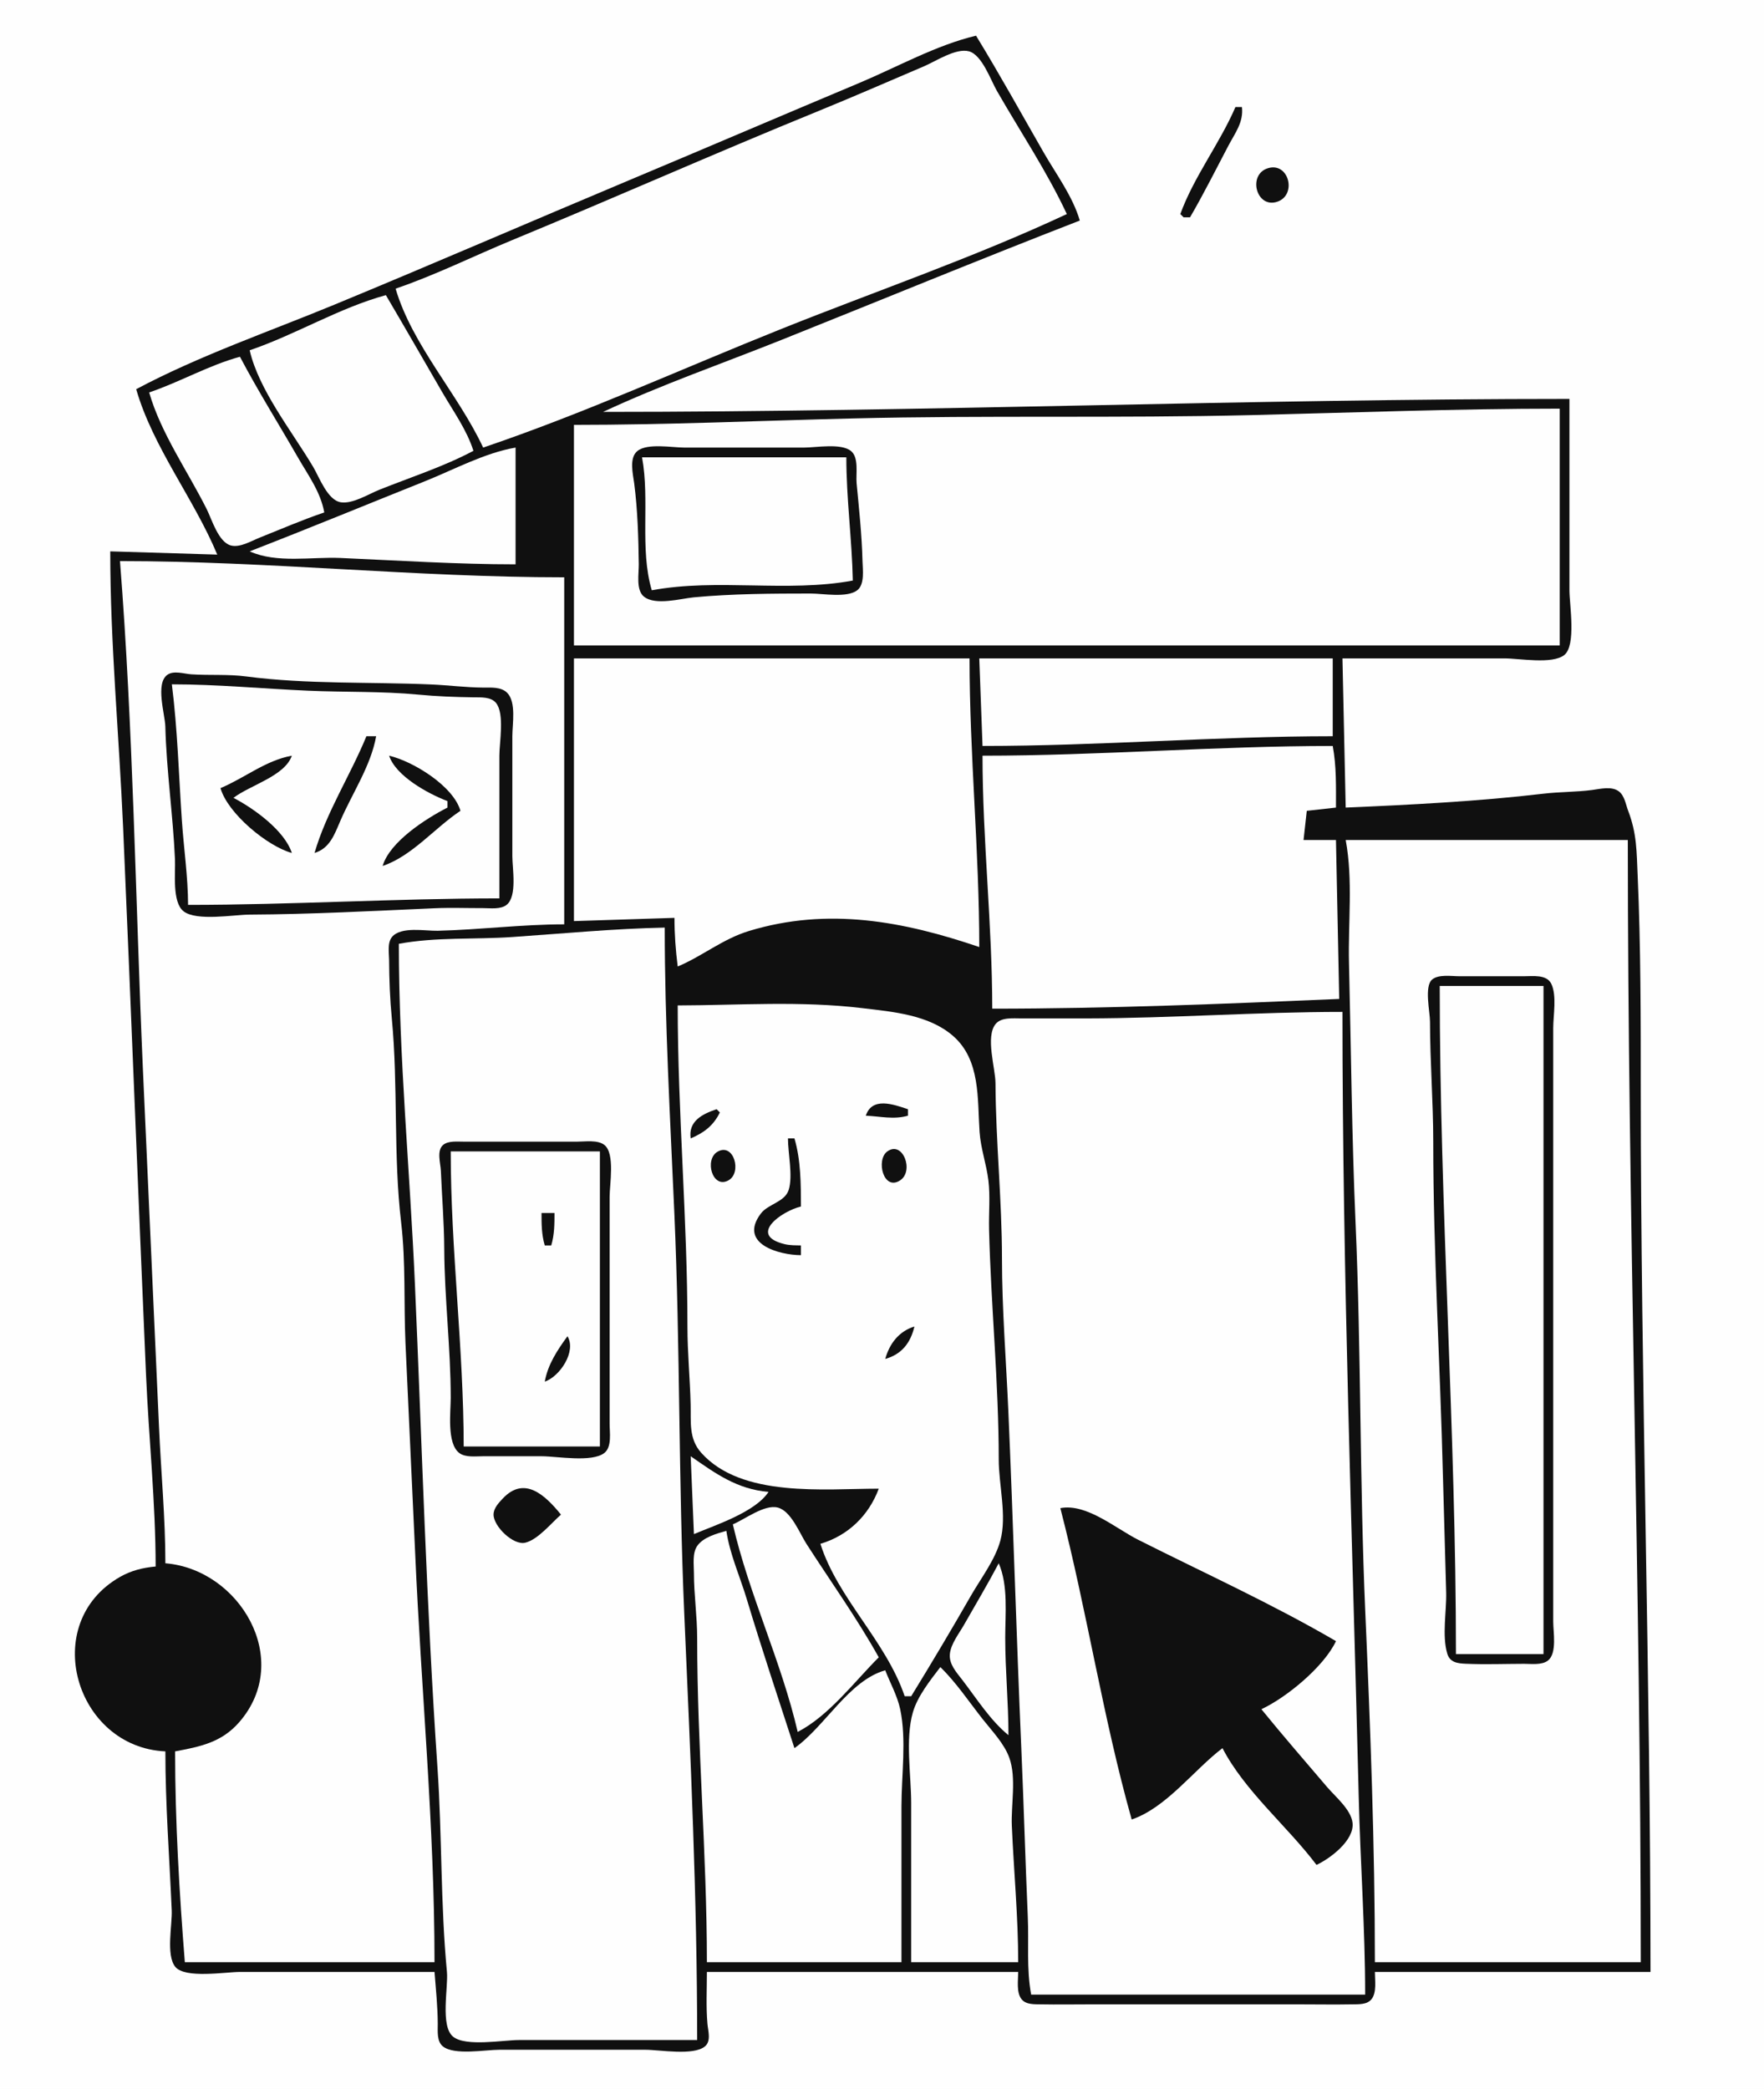 <?xml version="1.0" standalone="yes"?>
<svg xmlns="http://www.w3.org/2000/svg" width="544" height="644">
<path style="fill:#fefefe; stroke:none;" d="M0 0L0 644L544 644L544 0L0 0z"/>
<path style="fill:#101010; stroke:none;" d="M42 120C47.17 137.946 59.823 153.762 67 171L34 170C34 198.326 36.722 226.722 37.961 255C40.428 311.339 42.572 367.661 45.039 424C45.898 443.607 47.987 463.369 48 483C44.098 483.341 40.438 484.244 37.001 486.21C11.953 500.536 23.251 538.732 51 540C51 556.415 52.244 572.644 52.961 589C53.155 593.439 51.138 602.748 54.028 606.397C57.001 610.151 69.619 608 74 608L134 608C134.425 613.383 134.963 618.579 135.001 624C135.016 626.209 134.639 629.417 136.603 630.972C140.148 633.779 149.68 632 154 632L199 632C203.422 632 213.814 633.912 217.382 630.972C219.382 629.324 218.361 626.171 218.169 624C217.701 618.712 218 613.306 218 608L314 608C314.002 610.472 313.379 614.317 315.028 616.397C316.406 618.136 319.018 617.958 321.001 617.995C325.997 618.09 331.003 618 336 618L401 618C406.33 618 411.67 618.096 416.999 617.995C418.982 617.958 421.594 618.136 422.972 616.397C424.621 614.317 423.998 610.472 424 608L509 608C509 517.372 506 426.628 506 336C506 313.958 506.002 291.974 505.039 270C504.713 262.557 504.806 257.044 502.113 250.001C501.373 248.063 501.017 245.378 499.272 244.028C497.05 242.308 493.511 243.247 491 243.576C486.022 244.227 480.996 244.125 476 244.715C455.991 247.075 435.132 248.135 415 249L414 203L464 203C468.513 203 478.706 204.895 482.397 201.972C486.151 198.999 484 186.381 484 182L484 123C384.644 123 285.372 127 186 127C203.835 118.657 222.716 112.114 241 104.8C271.661 92.535 302.213 79.941 333 68C330.785 60.469 325.736 53.769 321.85 47C314.947 34.974 308.24 22.828 301 11C288.678 13.927 276.67 20.679 265 25.576C241.309 35.517 217.691 45.634 194 55.576C163.643 68.314 133.431 81.431 103 93.989C82.811 102.321 61.267 109.728 42 120z"/>
<path style="fill:#fefefe; stroke:none;" d="M122 89C127.142 106.48 141.305 121.519 149 138C180.131 127.468 210.483 113.607 241 101.4C270.223 89.71 300.496 79.333 329 66C322.892 52.917 314.607 40.534 307.421 28C305.522 24.688 302.838 16.885 298.787 15.813C294.786 14.755 288.574 18.896 285 20.421C274.02 25.106 263.056 29.892 252 34.397C220.513 47.225 189.429 61.041 158 74.011C146.019 78.955 134.275 84.822 122 89z"/>
<path style="fill:#101010; stroke:none;" d="M381 33C376.122 44.32 368.221 54.402 364 66L365 67L367 67C371.183 59.833 374.905 52.341 378.781 45C380.921 40.946 383.539 37.684 383 33L381 33M391.055 51.851C384.659 53.774 387.404 64.371 393.892 62.199C400.051 60.137 397.493 49.915 391.055 51.851z"/>
<path style="fill:#fefefe; stroke:none;" d="M77 108C79.821 120.3 90.18 133.161 96.603 144C98.478 147.164 100.999 154.218 105.105 154.868C108.751 155.445 113.704 152.318 117 151C126.627 147.15 136.849 143.874 146 139C143.959 132.551 139.805 126.825 136.424 121C130.62 110.999 124.873 100.958 119 91C104.504 94.965 91.232 103.155 77 108M46 121C49.634 133.614 57.903 145.299 63.753 157C65.344 160.181 67.349 167.163 71.213 168.187C73.983 168.921 77.513 166.794 80 165.8C86.638 163.148 93.228 160.291 100 158C98.87 151.665 95.007 146.499 91.85 141C85.919 130.667 79.553 120.542 74 110C64.346 112.641 55.486 117.791 46 121M177 131L177 199L481 199L481 126C449.379 126 417.598 127.211 386 127.985C344.986 128.99 304.014 128.01 263 129.015C234.423 129.715 205.587 131 177 131M77 170C85.385 173.764 96.042 171.647 105 172.039C122.994 172.827 140.956 174 159 174L159 138C149.451 139.644 139.981 144.807 131 148.4C113.004 155.599 95.07 162.991 77 170z"/>
<path style="fill:#101010; stroke:none;" d="M196.603 139.028C193.925 141.15 195.204 146.166 195.576 149C196.628 157.02 196.899 165.913 196.996 174C197.03 176.817 196.064 181.961 198.603 183.972C202.165 186.793 209.938 184.556 214 184.17C225.662 183.06 238.297 183.004 250 183C253.732 182.999 261.301 184.424 264.397 181.972C266.723 180.13 266.048 175.594 265.985 173C265.794 165.044 264.924 156.924 264.17 149C263.898 146.151 264.956 141.055 262.397 139.028C259.302 136.577 251.731 138 248 138L211 138C207.269 138 199.698 136.577 196.603 139.028z"/>
<path style="fill:#fefefe; stroke:none;" d="M198 141C200.455 154.225 197.207 169.169 201 182C221.259 178.239 242.746 182.76 263 179C262.738 166.31 261 153.734 261 141L198 141M37 173C41.09 224.828 41.765 277.052 44.039 329L49.039 440C49.652 454 51 467.959 51 482C73.915 483.872 90.493 511.777 73.786 530.985C68.328 537.26 61.752 538.539 54 540C54 561.594 55.303 583.49 57 605L134 605C134 563.032 129.874 520.907 128.039 479L125.039 414C124.504 401.778 125.148 389.145 123.715 377C121.254 356.147 122.818 334.889 120.83 314C120.254 307.947 120.028 302.092 119.997 296.001C119.986 293.852 119.395 290.692 120.889 288.894C123.652 285.567 131.202 287.078 135 286.985C148.018 286.666 160.939 285 174 285L174 178C128.328 178 82.656 173.005 37 173M177 203L177 284L208 283C208 288.101 208.361 292.948 209 298C216.662 294.777 222.838 289.52 231 287.039C255.376 279.63 278.642 284.049 302 292C302 262.332 299 232.716 299 203L177 203M302 203L303 230C338.984 230 374.982 227 411 227L411 203L302 203z"/>
<path style="fill:#101010; stroke:none;" d="M51.603 208.067C47.845 210.783 50.886 220.19 50.985 224C51.343 237.697 53.356 251.322 53.961 265C54.138 269.022 53.021 278.157 56.603 280.972C60.591 284.107 72.103 282.023 77 281.999C95.913 281.908 115.099 280.867 134 280.039C138.985 279.821 144.01 280.01 149 280C151.199 279.995 154.411 280.466 156.258 278.972C159.555 276.305 158 267.751 158 264L158 227C158 223.306 159.272 216.479 156.397 213.603C154.526 211.732 151.418 212.017 149 212.001C143.597 211.964 138.368 211.274 133 211.039C114.213 210.217 94.639 211.023 76 208.576C70.322 207.83 64.693 208.289 59 207.91C56.811 207.765 53.565 206.65 51.603 208.067z"/>
<path style="fill:#fefefe; stroke:none;" d="M53 211C54.759 224.918 55.131 239.01 56.09 253C56.682 261.649 57.976 270.32 58 279C89.982 279 121.97 277 154 277L154 233C154 228.935 155.663 220.068 152.972 216.742C151.393 214.79 148.237 215.035 146 215.004C140.245 214.923 134.722 214.714 129 214.17C117.755 213.1 106.287 213.455 95 212.961C80.982 212.347 67.067 211 53 211z"/>
<path style="fill:#101010; stroke:none;" d="M113 227C108.082 238.988 100.582 250.566 97 263C101.746 261.516 103.128 257.329 105 253C108.649 244.561 114.375 236.114 116 227L113 227z"/>
<path style="fill:#fefefe; stroke:none;" d="M303 233C303 259.011 305.997 285.007 306 311C341.674 311 377.398 309.529 413 308L412 259L402 259L403 250L412 249C412 242.592 412.174 236.322 411 230C375.002 230 339.006 233 303 233z"/>
<path style="fill:#101010; stroke:none;" d="M68 243C70.175 250.728 82.35 260.874 90 263C87.78 256.09 78.273 249.25 72 246C77.174 242.055 87.854 239.283 90 233C81.975 234.43 75.419 239.895 68 243M120 233C122.074 239.299 132.027 244.736 138 247L138 249C131.297 252.422 120.185 259.549 118 267C127.111 263.928 134.051 255.257 142 250C139.815 242.382 127.473 234.756 120 233z"/>
<path style="fill:#fefefe; stroke:none;" d="M415 259C417.299 271.385 415.707 284.449 416.015 297C416.666 323.594 416.874 350.396 418.039 377C419.789 416.958 419.289 457.025 421.039 497C422.612 532.904 424 569.037 424 605L506 605C506 489.71 502 374.318 502 259L415 259M123 291C123 325.982 126.431 361.072 127.961 396C130.135 445.66 131.515 495.416 134.91 545C136.346 565.969 135.838 587.069 137.83 608C138.279 612.717 135.695 624.698 139.742 627.972C143.636 631.122 155.174 629 160 629L215 629C215 585.359 212.947 541.567 211.039 498C209.23 456.689 209.77 415.311 207.961 374C206.68 344.752 205 315.293 205 286C189.371 286.323 173.597 287.842 158 288.91C146.429 289.703 134.426 288.879 123 291z"/>
<path style="fill:#101010; stroke:none;" d="M441.643 302.028C439.173 304.13 440.999 311.998 441 315C441.005 327.374 441.999 339.68 442 352C442.002 386.361 444.145 420.686 444.985 455L445.985 491C446.128 496.807 444.658 504.261 446.318 509.852C447.131 512.591 449.488 512.87 452.005 512.981C457.978 513.244 464.02 513.012 470 513C472.236 512.995 475.508 513.468 477.397 511.972C480.216 509.739 479 503.151 479 500L479 464L479 349L479 317C479 313.096 480.159 306.899 478.397 303.318C476.95 300.378 472.704 301.006 470 301L450 301C447.608 301.001 443.625 300.341 441.643 302.028z"/>
<path style="fill:#fefefe; stroke:none;" d="M444 304C444 372.704 449 441.279 449 510L476 510L476 304L444 304M209 310C209 343.002 212 376.005 212 409C212 417.065 212.789 424.986 212.985 433C213.118 438.397 212.356 443.559 216.228 447.907C228.687 461.892 254.224 459 271 459C267.921 467.284 261.524 473.492 253 476C258.394 492.927 273.164 505.856 279 523L281 523C287.298 512.747 293.436 502.44 299.421 492C302.469 486.684 306.889 480.956 308.502 475C310.573 467.35 308 457.878 308 450C308 426.33 305.594 402.645 305.015 379C304.893 374.036 305.407 368.939 304.816 364C304.211 358.947 302.442 354.124 302.09 349C301.392 338.866 302.441 326.819 293.895 319.39C286.408 312.883 275.402 311.97 266 310.845C246.756 308.542 228.226 309.947 209 310M318 615L421 615C421 594.697 419.512 574.285 419.015 554C417.039 473.371 414 392.666 414 312C387.624 312 361.31 313.958 335 314L315 314.001C312.538 314.014 308.784 313.572 307.028 315.742C303.841 319.681 306.977 329.324 306.999 334C307.086 352.021 308.993 370.011 309 388C309.006 403.692 310.275 419.347 310.961 435C312.479 469.666 313.443 504.349 314.961 539C315.72 556.337 316.202 573.679 316.961 591C317.314 599.063 316.518 607.018 318 615z"/>
<path style="fill:#101010; stroke:none;" d="M267 344C271.517 344.194 275.582 345.269 280 344L280 342C275.379 340.436 268.936 338.168 267 344M213 351C217.121 349.254 220.025 347.051 222 343L221 342C216.457 343.508 212.227 345.77 213 351M243 351C243 355.603 244.574 362.563 243.227 366.867C242.038 370.668 236.866 371.186 234.603 374.214C227.622 383.559 240.373 386.982 247 387L247 384C245.321 383.961 243.627 384.003 241.98 383.606C230.48 380.828 241.127 373.408 247 372C247 365.083 246.971 357.654 245 351L243 351M136.643 353.028C134.595 354.77 135.865 358.713 135.961 361C136.293 368.958 136.961 377.062 136.999 385C137.073 400.359 138.999 415.659 139 431C139 435.275 137.738 444.97 141.6 447.972C143.511 449.458 146.747 448.995 149 449L167 449C171.705 449 182.561 451.01 186.397 447.972C188.75 446.109 187.999 441.617 188 439L188 414L188 369C188 365.214 189.716 355.657 186.397 353.028C184.311 351.376 180.469 352.001 178 352L158 352L143 352.001C141.066 352.014 138.242 351.667 136.643 353.028M221.313 355.086C217.135 357.45 219.681 366.745 224.687 363.914C228.865 361.55 226.319 352.255 221.313 355.086M273.6 355.047C270.11 357.629 272.407 367.294 277.571 363.953C282.008 361.083 278.391 351.502 273.6 355.047z"/>
<path style="fill:#fefefe; stroke:none;" d="M139 355C139 385.364 142.98 415.665 143 446L185 446L185 355L139 355z"/>
<path style="fill:#101010; stroke:none;" d="M167 374C167.002 377.486 167.01 380.65 168 384L170 384C170.99 380.65 170.998 377.486 171 374L167 374M273 419C278.093 417.558 280.793 414.077 282 409C277.233 410.453 274.313 414.277 273 419M175 412C171.854 416.33 168.961 420.676 168 426C172.71 424.392 177.821 416.614 175 412z"/>
<path style="fill:#fefefe; stroke:none;" d="M213 449L214 473C220.758 470.172 232.94 466.197 237 460C227.261 459.15 220.726 454.373 213 449z"/>
<path style="fill:#101010; stroke:none;" d="M173 467C168.057 460.889 161.685 454.986 155.063 462.02C153.801 463.361 152.207 465.019 152.207 467C152.207 470.624 158.293 476.561 162 475.655C165.908 474.7 170.021 469.603 173 467z"/>
<path style="fill:#fefefe; stroke:none;" d="M226 470C231.029 491.737 240.974 512.273 246 534C255.663 528.987 263.354 518.646 271 511C264.306 498.977 256.137 487.58 248.692 476C246.599 472.745 243.957 465.835 239.816 464.816C235.699 463.803 229.706 468.457 226 470z"/>
<path style="fill:#101010; stroke:none;" d="M327 465C335.219 496.752 340.106 529.426 349 561C359.689 557.367 368.106 545.771 377 539C383.886 552.291 396.988 563.042 406 575C410.187 573.046 417.747 567.418 417.108 562C416.625 557.91 411.793 553.957 409.272 551C402.482 543.037 395.604 535.116 389 527C396.799 523.368 408.333 513.841 412 506C392.326 494.517 371.345 484.997 351 474.752C344.059 471.257 335.039 463.447 327 465z"/>
<path style="fill:#fefefe; stroke:none;" d="M218 605L278 605L278 557C278 547.478 279.593 536.326 277.61 527C276.733 522.875 274.522 518.923 273 515C261.783 518.148 254.392 532.384 245 539C240.018 523.69 234.924 508.416 230.28 493C228.183 486.038 225.065 479.212 224 472C221.021 472.858 216.915 473.935 215.028 476.637C213.458 478.885 214 482.417 214 485C214 491.71 215 498.284 215 505C215.002 538.35 217.996 571.685 218 605M308 482C304.612 488.432 300.874 494.68 297.281 501C295.758 503.678 293.222 506.847 292.927 510C292.634 513.143 295.017 515.688 296.794 518C301.204 523.738 305.379 530.424 311 535C311 524.954 310.004 515.001 310 505C309.997 497.624 310.976 488.899 308 482M290 514C286.879 518.09 282.947 522.99 281.51 528C279.134 536.287 281 547.404 281 556L281 605L314 605C314 591.014 312.651 576.961 312.039 563C311.753 556.455 313.501 548.241 311.272 542C309.686 537.558 305.873 533.656 303 530C298.78 524.63 294.881 518.782 290 514z"/>
</svg>
